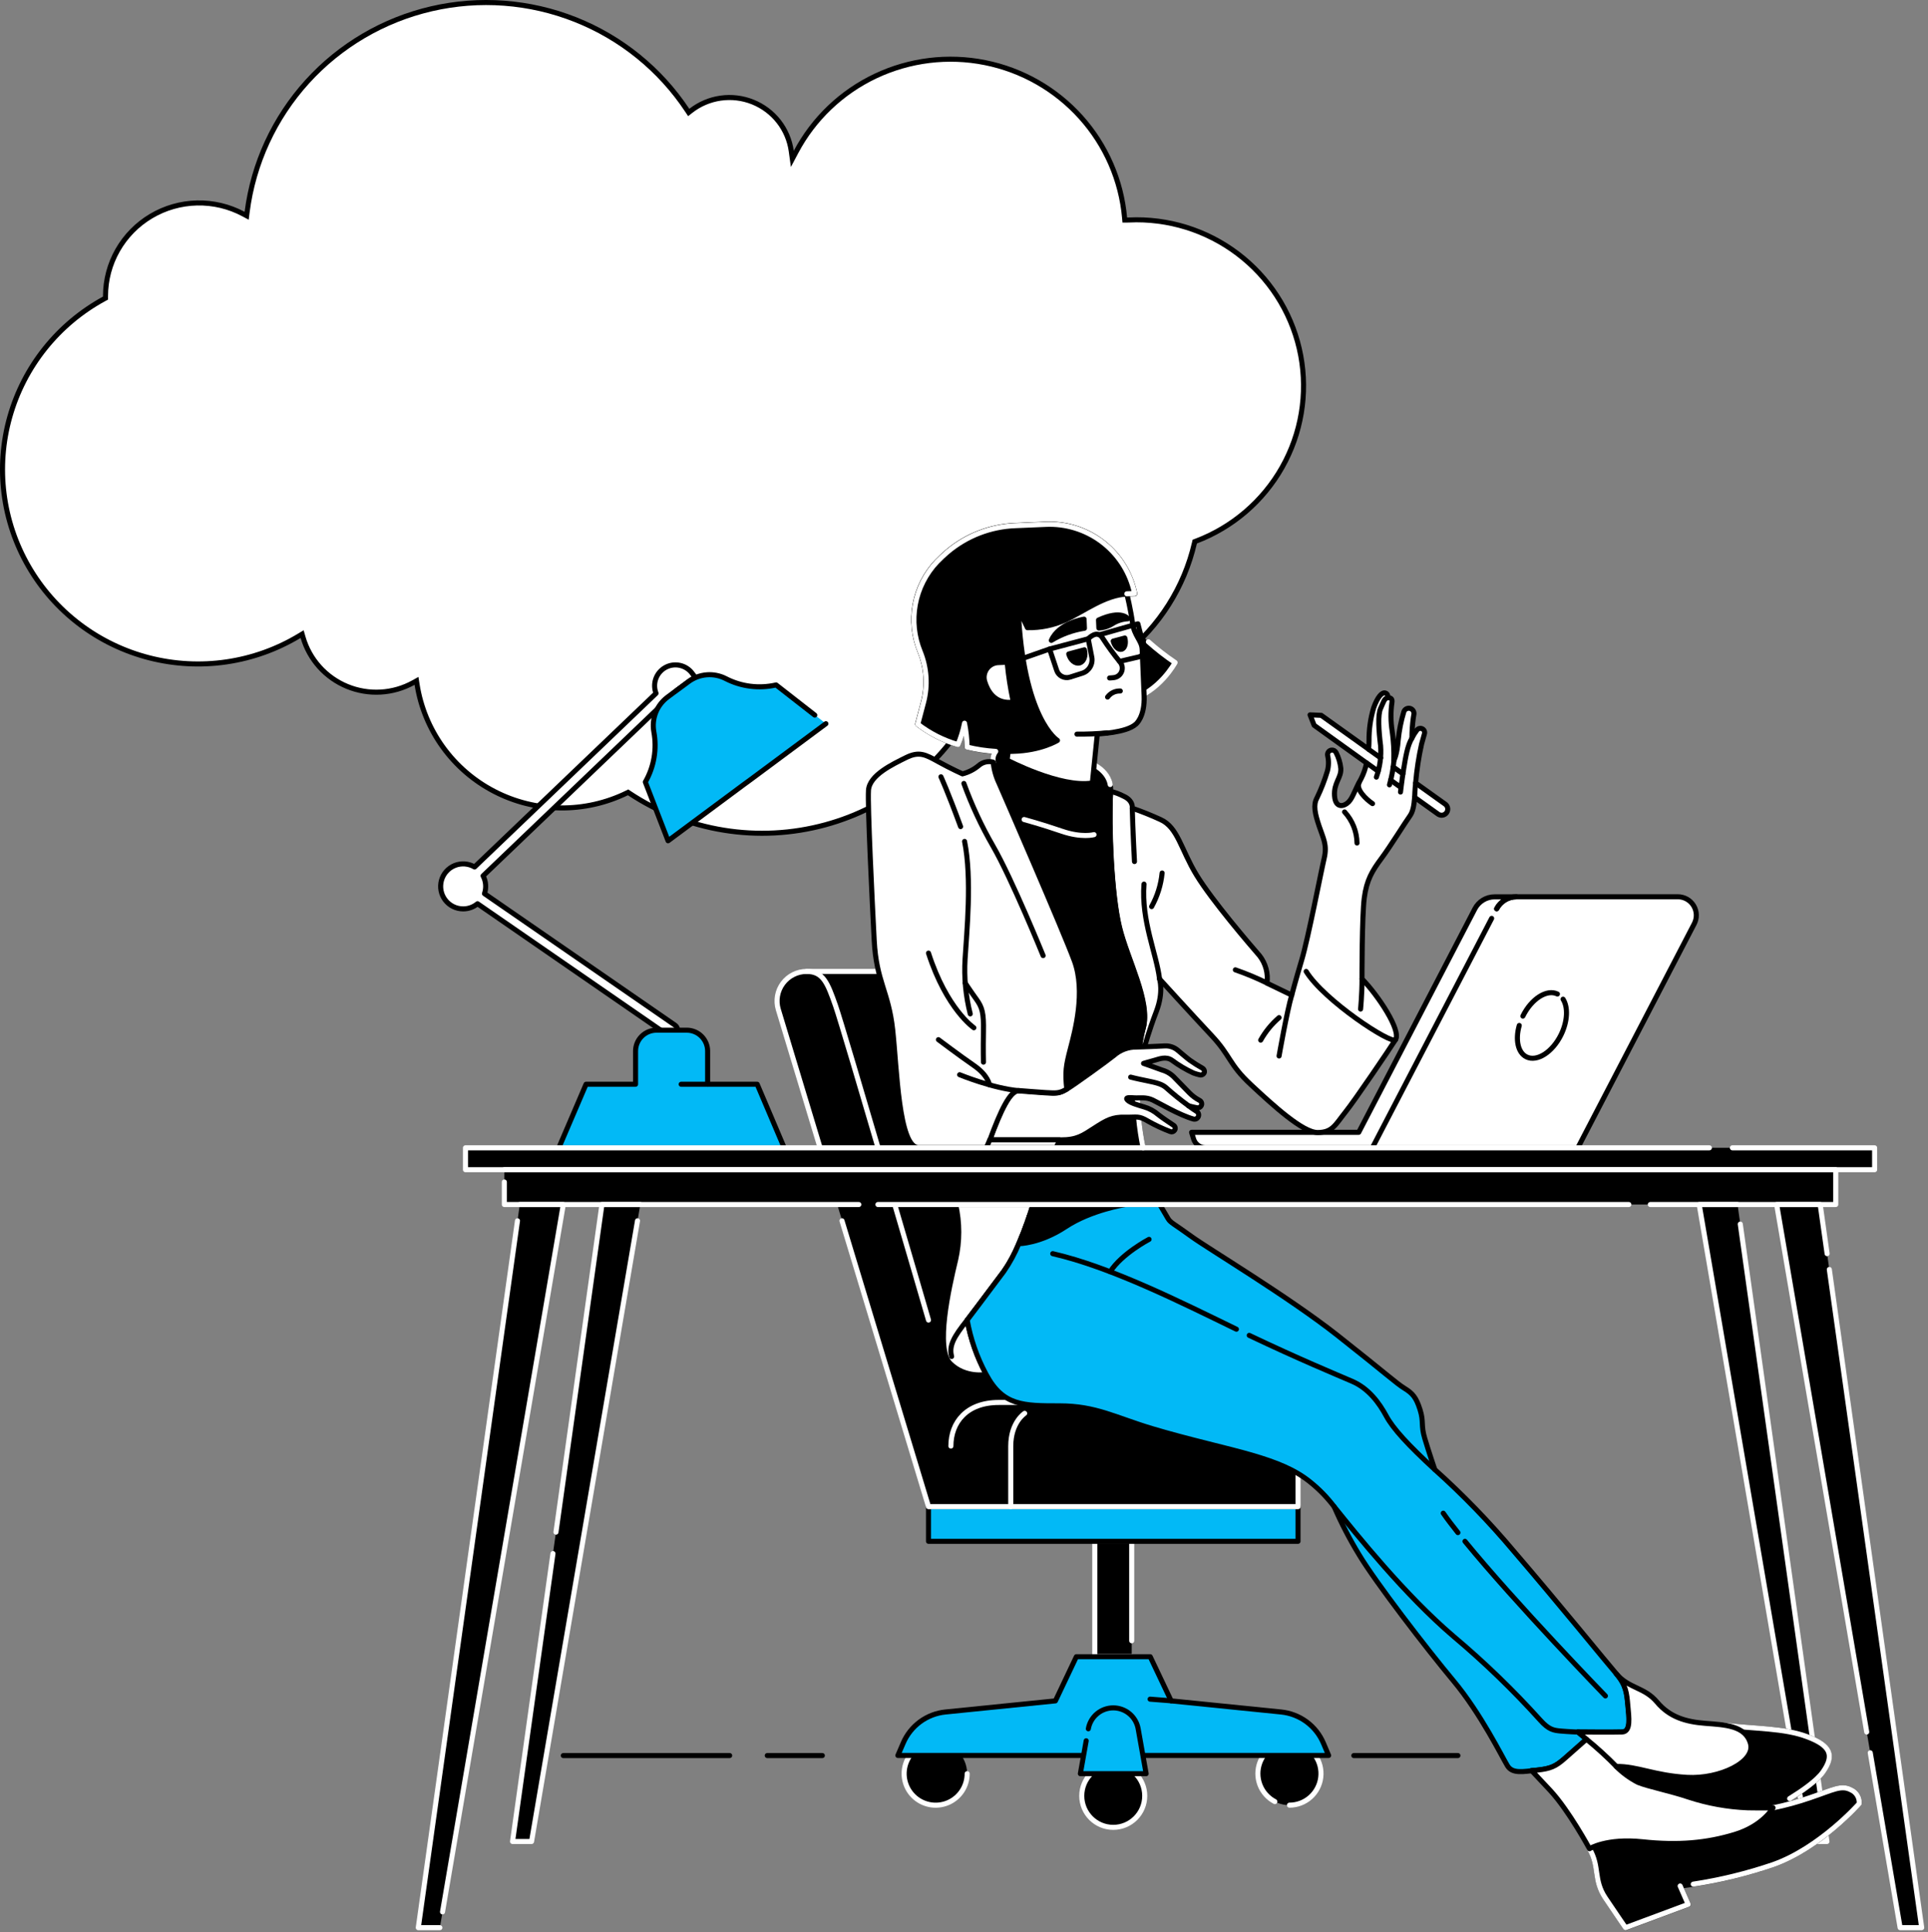 <svg width="496" height="497" viewBox="0 0 496 497" fill="none" xmlns="http://www.w3.org/2000/svg">
<rect x="0" y="0" width="496" height="497" fill="#808080" stroke="none"/>
<path d="M27.144 76.298V76.684L26.805 76.869C20.929 80.067 15.754 84.401 11.584 89.615C7.415 94.83 4.334 100.821 2.523 107.236C0.713 113.651 0.208 120.361 1.038 126.973C1.869 133.584 4.019 139.965 7.362 145.739C10.704 151.513 15.173 156.565 20.505 160.597C25.837 164.63 31.924 167.563 38.411 169.223C44.898 170.883 51.653 171.237 58.279 170.265C64.905 169.292 71.269 167.013 76.997 163.56L77.723 163.122L77.957 163.936C78.772 166.759 80.216 169.362 82.182 171.552C84.149 173.742 86.587 175.462 89.315 176.584C92.044 177.706 94.992 178.201 97.939 178.031C100.887 177.861 103.758 177.032 106.338 175.604L107.15 175.154L107.294 176.072C108.209 181.888 110.485 187.41 113.939 192.191C117.393 196.972 121.928 200.879 127.178 203.596C132.429 206.313 138.248 207.764 144.166 207.833C150.084 207.901 155.935 206.584 161.248 203.989L161.583 203.825L161.893 204.032C169.214 208.901 177.501 212.15 186.194 213.556C194.886 214.963 203.781 214.496 212.276 212.186C220.771 209.876 228.668 205.777 235.433 200.167C242.197 194.558 247.672 187.568 251.486 179.671L251.682 179.265L252.131 179.306C253.733 179.454 255.333 179.536 256.982 179.536C268.665 179.537 280.003 175.593 289.141 168.35C298.279 161.108 304.676 150.995 307.288 139.666L307.366 139.328L307.691 139.205C317.082 135.645 324.921 128.922 329.844 120.206C334.766 111.49 336.461 101.332 334.634 91.501C332.806 81.671 327.572 72.788 319.842 66.4C312.111 60.012 302.373 56.523 292.323 56.541H292.322C291.941 56.541 291.56 56.557 291.164 56.574L291.155 56.574C290.767 56.59 290.364 56.607 289.959 56.607H289.364L289.311 56.015C288.458 46.398 284.501 37.314 278.029 30.121C271.557 22.927 262.919 18.01 253.405 16.106C243.892 14.201 234.014 15.412 225.249 19.556C216.485 23.7 209.304 30.555 204.78 39.095L203.837 40.875L203.561 38.88C203.177 36.094 202.061 33.459 200.324 31.241C198.588 29.022 196.293 27.299 193.672 26.245C191.051 25.191 188.197 24.845 185.398 25.241C182.599 25.637 179.955 26.762 177.733 28.501L177.18 28.934L176.791 28.348C169.817 17.836 159.775 9.7 148.015 5.035C136.255 0.37 123.34 -0.6 111.009 2.256C98.678 5.112 87.523 11.657 79.042 21.009C70.562 30.361 65.163 42.073 63.573 54.569L63.454 55.505L62.621 55.06C58.954 53.098 54.837 52.116 50.674 52.21C46.511 52.304 42.444 53.471 38.87 55.596C35.295 57.721 32.336 60.732 30.281 64.334C28.226 67.936 27.145 72.007 27.144 76.148V76.298Z" fill="white" stroke="black" stroke-width="1.3"/>
<path d="M353.066 295.266H405.916L435.836 237.686C436.224 236.959 436.416 236.144 436.395 235.32C436.373 234.497 436.138 233.693 435.713 232.988C435.288 232.283 434.687 231.7 433.969 231.296C433.251 230.892 432.44 230.682 431.616 230.686H390.076C389.031 230.686 388.005 230.974 387.111 231.517C386.217 232.06 385.489 232.838 385.006 233.766" fill="white"/>
<path d="M383.747 236.245L353.067 295.245H310.067C309.392 295.238 308.738 295.016 308.198 294.611C307.659 294.207 307.262 293.64 307.067 292.995L306.547 291.285H349.547L379.427 233.785C379.909 232.857 380.637 232.079 381.531 231.536C382.425 230.993 383.451 230.706 384.497 230.705H390.137C389.091 230.706 388.065 230.993 387.171 231.536C386.277 232.079 385.549 232.857 385.067 233.785" fill="white"/>
<path d="M353.066 295.266H405.916L435.836 237.686C436.224 236.959 436.416 236.144 436.395 235.32C436.373 234.497 436.138 233.693 435.713 232.988C435.288 232.283 434.687 231.7 433.969 231.296C433.251 230.892 432.44 230.682 431.616 230.686H390.076C389.031 230.686 388.005 230.974 387.111 231.517C386.217 232.06 385.489 232.838 385.006 233.766" stroke="black" stroke-width="1.3" stroke-linecap="round" stroke-linejoin="round"/>
<path d="M383.747 236.245L353.067 295.245H310.067C309.392 295.238 308.738 295.016 308.198 294.611C307.659 294.207 307.262 293.64 307.067 292.995L306.547 291.285H349.547L379.427 233.785C379.909 232.857 380.637 232.079 381.531 231.536C382.425 230.993 383.451 230.706 384.497 230.705H390.137C389.091 230.706 388.065 230.993 387.171 231.536C386.277 232.079 385.549 232.857 385.067 233.785" stroke="black" stroke-width="1.3" stroke-linecap="round" stroke-linejoin="round"/>
<path d="M402.117 257.035C403.427 259.095 403.297 262.725 401.587 266.205C399.387 270.675 395.407 273.205 392.707 271.885C390.477 270.785 389.807 267.435 390.847 263.795" stroke="black" stroke-width="1.3" stroke-linecap="round" stroke-linejoin="round"/>
<path d="M391.776 261.385C393.976 256.915 397.956 254.385 400.666 255.705" stroke="black" stroke-width="1.3" stroke-linecap="round" stroke-linejoin="round"/>
<path d="M286.396 470.075C281.923 470.075 278.296 466.449 278.296 461.975C278.296 457.501 281.923 453.875 286.396 453.875C290.87 453.875 294.496 457.501 294.496 461.975C294.496 466.449 290.87 470.075 286.396 470.075Z" fill="black"/>
<path d="M286.396 470.075C281.923 470.075 278.296 466.449 278.296 461.975C278.296 457.501 281.923 453.875 286.396 453.875C290.87 453.875 294.496 457.501 294.496 461.975C294.496 466.449 290.87 470.075 286.396 470.075Z" stroke="white" stroke-width="1.3" stroke-linecap="round" stroke-linejoin="round"/>
<path d="M331.726 464.366C327.253 464.366 323.626 460.74 323.626 456.266C323.626 451.793 327.253 448.166 331.726 448.166C336.2 448.166 339.826 451.793 339.826 456.266C339.826 460.74 336.2 464.366 331.726 464.366Z" fill="black"/>
<path d="M327.968 463.445C326.208 462.527 324.845 460.997 324.136 459.143C323.428 457.289 323.423 455.24 324.123 453.382C324.823 451.525 326.179 449.988 327.934 449.062C329.69 448.137 331.724 447.886 333.652 448.358C335.58 448.829 337.268 449.991 338.398 451.623C339.528 453.254 340.021 455.244 339.784 457.214C339.547 459.185 338.596 461 337.112 462.318C335.628 463.635 333.712 464.364 331.728 464.365" stroke="white" stroke-width="1.3" stroke-linecap="round" stroke-linejoin="round"/>
<path d="M240.707 464.366C236.233 464.366 232.607 460.74 232.607 456.266C232.607 451.793 236.233 448.166 240.707 448.166C245.18 448.166 248.807 451.793 248.807 456.266C248.807 460.74 245.18 464.366 240.707 464.366Z" fill="black"/>
<path d="M248.816 456.264C248.816 457.868 248.341 459.436 247.45 460.77C246.559 462.104 245.292 463.143 243.81 463.757C242.328 464.371 240.697 464.531 239.124 464.218C237.551 463.906 236.106 463.133 234.972 461.999C233.838 460.865 233.065 459.42 232.752 457.846C232.439 456.273 232.6 454.643 233.214 453.161C233.828 451.679 234.867 450.412 236.201 449.521C237.534 448.63 239.102 448.154 240.706 448.154" stroke="white" stroke-width="1.3" stroke-linecap="round" stroke-linejoin="round"/>
<path d="M281.646 396.365H291.146V426.155H281.646V396.365Z" fill="black"/>
<path d="M291.146 422.075V396.365H281.646V426.155H291.146" stroke="white" stroke-width="1.3" stroke-linecap="round" stroke-linejoin="round"/>
<path d="M238.868 387.555H333.928V396.495H238.868V387.555Z" fill="#02B9F6"/>
<path d="M238.868 387.555H333.928V396.495H238.868V387.555Z" stroke="black" stroke-width="1.3" stroke-linecap="round" stroke-linejoin="round"/>
<path d="M274.438 249.895H207.508C206.322 249.894 205.153 250.171 204.094 250.703C203.034 251.236 202.114 252.008 201.407 252.959C200.699 253.911 200.224 255.014 200.02 256.182C199.815 257.35 199.886 258.549 200.228 259.685L238.868 387.575H333.928V371.025C333.928 368.306 332.848 365.699 330.926 363.777C329.003 361.854 326.396 360.775 323.678 360.775H298.968L286.908 260.955C286.539 257.906 285.067 255.098 282.77 253.06C280.472 251.023 277.508 249.897 274.438 249.895Z" fill="black"/>
<path d="M216.608 314.035L238.868 387.575H333.928V371.025C333.928 368.306 332.848 365.699 330.926 363.777C329.003 361.854 326.396 360.775 323.678 360.775H298.968L286.908 260.955C286.539 257.906 285.067 255.098 282.77 253.06C280.472 251.023 277.508 249.897 274.438 249.895H207.508C206.322 249.894 205.153 250.171 204.094 250.703C203.034 251.236 202.114 252.008 201.407 252.959C200.699 253.911 200.224 255.014 200.02 256.182C199.815 257.35 199.886 258.549 200.228 259.685L215.278 309.475" stroke="white" stroke-width="1.3" stroke-linecap="round" stroke-linejoin="round"/>
<path d="M298.967 360.775H256.917C248.687 360.775 244.627 365.865 244.627 371.995" stroke="white" stroke-width="1.3" stroke-linecap="round" stroke-linejoin="round"/>
<path d="M263.607 363.574C263.607 363.574 260.027 365.874 260.027 372.004V387.574" stroke="white" stroke-width="1.3" stroke-linecap="round" stroke-linejoin="round"/>
<path d="M238.867 339.575C238.867 339.575 217.037 264.635 214.957 258.725C212.877 252.815 211.767 249.895 207.507 249.895" stroke="white" stroke-width="1.3" stroke-linecap="round" stroke-linejoin="round"/>
<path d="M232.357 448.396C233.288 446.211 234.789 444.315 236.703 442.908C238.617 441.501 240.873 440.633 243.237 440.396L271.517 437.536L276.907 426.176H295.907L301.297 437.536L329.577 440.396C331.94 440.633 334.197 441.501 336.11 442.908C338.024 444.315 339.525 446.211 340.457 448.396L341.807 451.576H230.987L232.357 448.396Z" fill="#02B9F6"/>
<path d="M232.357 448.396C233.288 446.211 234.789 444.315 236.703 442.908C238.617 441.501 240.873 440.633 243.237 440.396L271.517 437.536L276.907 426.176H295.907L301.297 437.536L329.577 440.396C331.94 440.633 334.197 441.501 336.11 442.908C338.024 444.315 339.525 446.211 340.457 448.396L341.807 451.576H230.987L232.357 448.396Z" stroke="black" stroke-width="1.3" stroke-linecap="round" stroke-linejoin="round"/>
<path d="M301.277 437.516L295.877 437.096" stroke="black" stroke-width="1.3" stroke-linecap="round" stroke-linejoin="round"/>
<path d="M286.397 439.336C287.928 439.336 289.409 439.876 290.581 440.859C291.754 441.843 292.542 443.209 292.807 444.716L294.857 456.266H277.937L279.987 444.716C280.253 443.209 281.041 441.843 282.213 440.859C283.386 439.876 284.867 439.336 286.397 439.336Z" fill="#02B9F6"/>
<path d="M279.987 444.716C280.253 443.209 281.041 441.843 282.213 440.859C283.386 439.876 284.867 439.336 286.397 439.336V439.336C287.928 439.336 289.409 439.876 290.581 440.859C291.754 441.843 292.542 443.209 292.807 444.716L294.857 456.266H277.937L279.437 447.796" stroke="black" stroke-width="1.3" stroke-linecap="round" stroke-linejoin="round"/>
<path d="M178.056 173.185C177.279 172.148 176.151 171.427 174.883 171.157C173.614 170.887 172.291 171.085 171.158 171.717C170.025 172.348 169.159 173.368 168.721 174.589C168.283 175.81 168.303 177.148 168.776 178.355L122.086 223.025C121.319 222.574 120.458 222.305 119.57 222.241C118.681 222.176 117.79 222.317 116.966 222.653C116.141 222.989 115.405 223.51 114.815 224.177C114.224 224.844 113.796 225.638 113.562 226.497C113.329 227.356 113.297 228.258 113.468 229.131C113.64 230.005 114.011 230.828 114.552 231.535C115.093 232.242 115.79 232.814 116.589 233.208C117.387 233.602 118.266 233.806 119.156 233.805C120.504 233.808 121.81 233.338 122.846 232.475L171.846 266.305C172.107 266.489 172.418 266.586 172.736 266.585C173.073 266.586 173.402 266.479 173.673 266.279C173.945 266.08 174.146 265.798 174.246 265.477C174.347 265.155 174.342 264.81 174.232 264.491C174.122 264.172 173.914 263.897 173.636 263.705L124.636 229.885C124.891 229.138 124.99 228.346 124.928 227.558C124.866 226.771 124.644 226.004 124.276 225.305L174.216 177.515L175.436 176.605L177.176 175.315C177.71 174.913 178.291 174.578 178.906 174.315L178.056 173.185Z" fill="white"/>
<path d="M178.056 173.185C177.279 172.148 176.151 171.427 174.883 171.157C173.614 170.887 172.291 171.085 171.158 171.717C170.025 172.348 169.159 173.368 168.721 174.589C168.283 175.81 168.303 177.148 168.776 178.355L122.086 223.025C121.319 222.574 120.458 222.305 119.57 222.241C118.681 222.176 117.79 222.317 116.966 222.653C116.141 222.989 115.405 223.51 114.815 224.177C114.224 224.844 113.796 225.638 113.562 226.497C113.329 227.356 113.297 228.258 113.468 229.131C113.64 230.005 114.011 230.828 114.552 231.535C115.093 232.242 115.79 232.814 116.589 233.208C117.387 233.602 118.266 233.806 119.156 233.805C120.504 233.808 121.81 233.338 122.846 232.475L171.846 266.305C172.107 266.489 172.418 266.586 172.736 266.585C173.073 266.586 173.402 266.479 173.673 266.279C173.945 266.08 174.146 265.798 174.246 265.477C174.347 265.155 174.342 264.81 174.232 264.491C174.122 264.172 173.914 263.897 173.636 263.705L124.636 229.885C124.891 229.138 124.99 228.346 124.928 227.558C124.866 226.771 124.644 226.004 124.276 225.305L174.216 177.515L175.436 176.605L177.176 175.315C177.71 174.913 178.291 174.578 178.906 174.315L178.056 173.185Z" stroke="black" stroke-width="1.3" stroke-linecap="round" stroke-linejoin="round"/>
<path d="M194.796 278.916H182.046V270.386C182.046 268.959 181.479 267.591 180.47 266.582C179.461 265.573 178.093 265.006 176.666 265.006H168.886C167.459 265.006 166.091 265.573 165.082 266.582C164.073 267.591 163.506 268.959 163.506 270.386V278.916H150.766L143.766 295.266H201.746L194.796 278.916Z" fill="#02B9F6"/>
<path d="M194.796 278.916H182.046V270.386C182.046 268.959 181.479 267.591 180.47 266.582C179.461 265.573 178.093 265.006 176.666 265.006H168.886C167.459 265.006 166.091 265.573 165.082 266.582C164.073 267.591 163.506 268.959 163.506 270.386V278.916H150.766L143.766 295.266H201.746L194.796 278.916Z" stroke="black" stroke-width="1.3" stroke-linecap="round" stroke-linejoin="round"/>
<path d="M182.047 278.916H175.237" stroke="black" stroke-width="1.3" stroke-linecap="round" stroke-linejoin="round"/>
<path d="M199.686 176.196C195.294 177.205 190.687 176.62 186.686 174.546C185.187 173.785 183.507 173.454 181.832 173.59C180.157 173.726 178.553 174.323 177.196 175.316L175.456 176.606L173.456 178.066L171.716 179.366C170.375 180.377 169.339 181.74 168.725 183.304C168.111 184.868 167.942 186.571 168.236 188.226C169.066 192.662 168.29 197.249 166.046 201.166L171.896 216.286L191.196 201.956L193.196 200.496L212.496 186.166L199.686 176.196Z" fill="#02B9F6"/>
<path d="M209.607 183.956L199.657 176.196C195.265 177.205 190.657 176.62 186.657 174.546C185.158 173.785 183.478 173.454 181.803 173.59C180.128 173.726 178.523 174.323 177.167 175.316L175.427 176.606L173.427 178.066L171.687 179.366C170.345 180.377 169.31 181.74 168.696 183.304C168.082 184.868 167.912 186.571 168.207 188.226C169.037 192.662 168.261 197.249 166.017 201.166L171.867 216.286L191.167 201.956L193.167 200.496L212.467 186.166" stroke="black" stroke-width="1.3" stroke-linecap="round" stroke-linejoin="round"/>
<path d="M154.857 309.855L131.857 473.715H136.747L164.727 309.855H154.857Z" fill="black"/>
<path d="M447.006 309.855L469.996 473.715H465.116L437.136 309.855H447.006Z" fill="black"/>
<path d="M119.738 295.266H482.268V300.896H119.738V295.266Z" fill="black"/>
<path d="M129.738 300.895H472.268V309.845H129.738V300.895Z" fill="black"/>
<path d="M468.267 309.855L494.377 495.875H488.827L457.067 309.855H468.267Z" fill="black"/>
<path d="M133.716 309.855L107.606 495.875H113.156L144.916 309.855H133.716Z" fill="black"/>
<path d="M142.258 399.645L131.858 473.715H136.748L164.008 314.035" stroke="white" stroke-width="1.3" stroke-linecap="round" stroke-linejoin="round"/>
<path d="M164.727 309.855H154.857L143.027 394.135" stroke="white" stroke-width="1.3" stroke-linecap="round" stroke-linejoin="round"/>
<path d="M447.706 314.885L469.996 473.715H465.116L437.136 309.855H447.006" stroke="white" stroke-width="1.3" stroke-linecap="round" stroke-linejoin="round"/>
<path d="M449.607 465.045C444.469 464.836 439.384 463.918 434.497 462.315C429.787 460.715 424.007 459.575 421.427 458.515C419.35 457.444 417.451 456.057 415.797 454.405C421.297 454.325 425.607 456.745 434.037 457.215C442.467 457.685 451.607 453.215 450.357 448.545C449.517 445.375 446.767 444.275 443.537 443.775C451.687 444.775 458.887 444.495 464.937 446.775C470.987 449.055 471.937 451.545 468.997 455.775C466.057 460.005 456.147 465.075 456.147 465.075C456.147 465.075 453.887 465.125 449.607 465.045Z" stroke="black" stroke-width="1.3" stroke-linecap="round" stroke-linejoin="round"/>
<path d="M422.607 473.784C431.877 474.784 439.167 474.084 446.387 471.884C453.607 469.684 456.187 465.044 456.187 465.044C459.414 464.385 462.594 463.513 465.707 462.434C471.647 460.434 473.707 459.094 476.217 460.434C476.895 460.729 477.463 461.229 477.842 461.864C478.221 462.499 478.39 463.237 478.327 463.974C478.327 463.974 468.247 475.394 456.187 479.654C448.423 482.321 440.403 484.174 432.257 485.184L434.327 489.914L418.197 495.914C418.197 495.914 416.197 493.034 413.027 488.304C409.857 483.574 411.647 480.304 408.937 475.644C408.917 475.574 413.317 472.794 422.607 473.784Z" stroke="black" stroke-width="1.3" stroke-linecap="round" stroke-linejoin="round"/>
<path d="M449.607 465.045C444.469 464.836 439.384 463.918 434.497 462.315C429.787 460.715 424.007 459.575 421.427 458.515C419.35 457.444 417.451 456.057 415.797 454.405C421.297 454.325 425.607 456.745 434.037 457.215C442.467 457.685 451.607 453.215 450.357 448.545C449.517 445.375 446.767 444.275 443.537 443.775C451.687 444.775 458.887 444.495 464.937 446.775C470.987 449.055 471.937 451.545 468.997 455.775C466.057 460.005 456.147 465.075 456.147 465.075C456.147 465.075 453.887 465.125 449.607 465.045Z" fill="black"/>
<path d="M422.607 473.784C431.877 474.784 439.167 474.084 446.387 471.884C453.607 469.684 456.187 465.044 456.187 465.044C459.414 464.385 462.594 463.513 465.707 462.434C471.647 460.434 473.707 459.094 476.217 460.434C476.895 460.729 477.463 461.229 477.842 461.864C478.221 462.499 478.39 463.237 478.327 463.974C478.327 463.974 468.247 475.394 456.187 479.654C448.423 482.321 440.403 484.174 432.257 485.184L434.327 489.914L418.197 495.914C418.197 495.914 416.197 493.034 413.027 488.304C409.857 483.574 411.647 480.304 408.937 475.644C408.917 475.574 413.317 472.794 422.607 473.784Z" fill="black"/>
<path d="M443.557 443.775C451.707 444.775 458.907 444.495 464.957 446.775C471.007 449.055 471.957 451.545 469.017 455.775C467.367 458.135 463.477 460.775 460.407 462.675" stroke="white" stroke-width="1.3" stroke-linecap="round" stroke-linejoin="round"/>
<path d="M432.237 485.155L434.307 489.885L418.177 495.885C418.177 495.885 416.177 493.005 413.007 488.275C409.837 483.545 411.627 480.275 408.917 475.615" stroke="white" stroke-width="1.3" stroke-linecap="round" stroke-linejoin="round"/>
<path d="M456.167 465.044C459.395 464.385 462.575 463.513 465.687 462.434C471.627 460.434 473.687 459.094 476.197 460.434C476.875 460.729 477.444 461.229 477.823 461.864C478.201 462.499 478.371 463.237 478.307 463.974C478.307 463.974 468.227 475.394 456.167 479.654C449.477 481.939 442.597 483.623 435.607 484.684" stroke="white" stroke-width="1.3" stroke-linecap="round" stroke-linejoin="round"/>
<path d="M285.727 203.575C286.874 203.842 287.982 204.251 289.027 204.795C291.657 205.965 291.287 207.905 291.287 207.905C293.757 208.756 296.184 209.731 298.557 210.825C303.027 212.825 303.807 218.525 307.837 225.125C311.867 231.725 321.477 242.905 324.047 245.865C324.816 246.855 325.38 247.989 325.706 249.199C326.032 250.41 326.114 251.673 325.947 252.915L332.317 255.985C332.317 255.985 333.217 252.515 334.887 246.925C336.557 241.335 339.827 224.335 340.657 220.815C341.487 217.295 340.417 215.685 339.347 212.465C338.277 209.245 337.797 207.095 338.807 205.245C339.883 203.013 340.782 200.699 341.497 198.325C341.837 197.016 341.854 195.643 341.547 194.325C341.517 194.169 341.519 194.008 341.554 193.853C341.589 193.698 341.655 193.551 341.749 193.423C341.843 193.294 341.962 193.187 342.099 193.106C342.236 193.026 342.389 192.974 342.547 192.955C342.783 192.926 343.022 192.971 343.232 193.084C343.441 193.197 343.611 193.372 343.717 193.585C344.37 194.848 344.784 196.221 344.937 197.635C345.117 200.085 343.087 201.335 343.327 204.735C343.567 208.135 345.887 207.415 346.967 206.285C348.047 205.155 348.457 203.365 350.127 200.385C350.796 199.089 351.281 197.706 351.567 196.275L338.077 186.575L337.027 183.895L339.907 184.015L352.097 192.735C352.167 191.885 352.197 191.125 352.197 190.545C352.167 187.692 352.565 184.851 353.377 182.115C354.377 179.275 355.547 178.025 356.377 178.265C357.207 178.505 357.027 179.465 357.027 179.465C357.937 179.465 358.227 179.895 358.087 180.745C357.741 183.185 357.764 185.663 358.157 188.095C358.51 190.599 358.651 193.128 358.577 195.655C358.577 195.655 359.427 194.235 359.707 190.355C359.95 187.901 360.432 185.476 361.147 183.115C361.251 182.796 361.471 182.527 361.763 182.362C362.056 182.197 362.4 182.148 362.727 182.225C363.054 182.302 363.341 182.498 363.529 182.776C363.718 183.054 363.796 183.393 363.747 183.725L363.597 184.625C363.357 186.358 363.237 188.106 363.237 189.855C363.607 189.131 364.042 188.441 364.537 187.795C364.7 187.582 364.935 187.436 365.199 187.385C365.462 187.333 365.735 187.379 365.967 187.515C366.175 187.637 366.337 187.826 366.426 188.051C366.515 188.275 366.526 188.524 366.457 188.755C366.297 189.335 366.037 190.215 365.717 191.415C364.985 194.711 364.474 198.052 364.187 201.415L371.877 206.915C372.185 207.171 372.385 207.533 372.436 207.931C372.487 208.328 372.386 208.729 372.152 209.055C371.919 209.38 371.57 209.604 371.177 209.682C370.785 209.76 370.377 209.686 370.037 209.475L363.927 205.105C363.757 207.305 363.507 208.815 362.627 210.015C361.507 211.545 357.727 217.675 355.367 220.845C353.007 224.015 351.587 226.365 350.977 230.955C350.367 235.545 350.387 251.815 350.387 251.815C354.537 256.045 360.517 265.075 359.017 267.445C357.517 269.815 348.677 282.885 346.117 286.085C343.557 289.285 342.807 291.335 338.977 291.335C335.147 291.335 327.557 284.385 321.807 279.025C316.057 273.665 316.687 271.695 311.677 266.355C306.667 261.015 298.297 251.815 298.297 251.815C298.297 251.815 299.427 255.125 297.487 260.185C295.547 265.245 294.487 269.185 294.487 269.185H294.417H293.177C293.387 267.59 293.701 266.01 294.117 264.455C296.027 257.565 290.037 246.855 287.997 238.455C285.957 230.055 285.227 212.805 285.727 203.575Z" fill="white"/>
<path d="M293.148 269.254H292.508C290.334 269.211 288.223 269.99 286.598 271.434C284.808 272.884 276.288 279.034 274.398 280.154C273.928 275.664 274.158 274.154 275.338 269.724C276.518 265.294 279.338 255.114 276.338 247.134C273.338 239.154 258.508 204.934 257.028 201.574C256.507 200.398 256.095 199.176 255.798 197.924L255.498 196.094C255.308 194.504 255.498 190.764 262.718 192.204C269.938 193.644 286.238 194.294 285.718 203.574C285.198 212.854 285.918 230.134 287.958 238.574C289.998 247.014 295.958 257.694 294.078 264.574C293.662 266.112 293.351 267.675 293.148 269.254Z" fill="black"/>
<path d="M293.148 269.254H292.508C290.334 269.211 288.223 269.99 286.598 271.434C284.808 272.884 276.288 279.034 274.398 280.154C273.928 275.664 274.158 274.154 275.338 269.724C276.518 265.294 279.338 255.114 276.338 247.134C273.338 239.154 258.508 204.934 257.028 201.574C256.507 200.398 256.095 199.176 255.798 197.924L255.498 196.094C255.308 194.504 255.498 190.764 262.718 192.204C269.938 193.644 286.238 194.294 285.718 203.574C285.198 212.854 285.918 230.134 287.958 238.574C289.998 247.014 295.958 257.694 294.078 264.574C293.662 266.112 293.351 267.675 293.148 269.254V269.254Z" stroke="black" stroke-width="1.3" stroke-linecap="round" stroke-linejoin="round"/>
<path d="M291.826 282.385C292.056 282.385 292.306 282.385 292.566 282.385C292.566 282.985 292.616 283.585 292.656 284.195C291.709 283.955 290.819 283.53 290.036 282.945C289.306 282.245 290.606 282.295 291.826 282.385Z" fill="black"/>
<path d="M291.826 282.385C292.056 282.385 292.306 282.385 292.566 282.385C292.566 282.985 292.616 283.585 292.656 284.195C291.709 283.955 290.819 283.53 290.036 282.945C289.306 282.245 290.606 282.295 291.826 282.385Z" stroke="black" stroke-width="1.3" stroke-linecap="round" stroke-linejoin="round"/>
<path d="M292.607 282.404C292.607 283.004 292.657 283.604 292.697 284.214" stroke="white" stroke-width="1.3" stroke-linecap="round" stroke-linejoin="round"/>
<path d="M272.928 293.224C277.098 293.224 278.548 292.134 281.628 290.144C284.708 288.154 286.228 287.304 289.438 287.384C291.198 287.384 292.068 287.284 292.908 287.384C293.148 290.028 293.542 292.656 294.088 295.254H271.698C272.05 294.608 272.36 293.94 272.628 293.254L272.928 293.224Z" fill="black"/>
<path d="M272.928 293.224C277.098 293.224 278.548 292.134 281.628 290.144C284.708 288.154 286.228 287.304 289.438 287.384C291.198 287.384 292.068 287.284 292.908 287.384C293.148 290.028 293.542 292.656 294.088 295.254H271.698C272.05 294.608 272.36 293.94 272.628 293.254L272.928 293.224Z" stroke="black" stroke-width="1.3" stroke-linecap="round" stroke-linejoin="round"/>
<path d="M292.908 287.395C293.148 290.039 293.542 292.666 294.088 295.265" stroke="white" stroke-width="1.3" stroke-linecap="round" stroke-linejoin="round"/>
<path d="M285.607 201.815C285.607 201.815 285.367 198.815 281.437 196.705" stroke="white" stroke-width="1.3" stroke-linecap="round" stroke-linejoin="round"/>
<path d="M291.367 160.324C293.897 164.914 302.307 170.434 302.307 170.434C302.307 170.434 298.307 177.954 290.627 180.094L291.367 160.324Z" fill="black"/>
<path d="M295.437 165.094C297.601 167.03 299.896 168.815 302.307 170.434C302.307 170.434 298.307 177.954 290.627 180.094L291.367 160.324" stroke="white" stroke-width="1.3" stroke-linecap="round" stroke-linejoin="round"/>
<path d="M291.367 160.324C290.937 157.074 289.897 152.754 289.897 152.754L291.897 152.674C291.897 152.674 291.836 152.294 291.666 151.674C290.399 146.7 287.456 142.314 283.331 139.257C279.207 136.201 274.155 134.66 269.027 134.894L261.207 135.224C254.839 135.461 248.731 137.812 243.846 141.904C242.866 142.733 241.928 143.611 241.036 144.534C238.162 147.577 236.229 151.387 235.472 155.503C234.714 159.62 235.164 163.868 236.767 167.734C238.427 171.843 238.718 176.377 237.596 180.664L236.107 186.304C239.198 188.684 242.709 190.461 246.457 191.544C247.204 189.774 247.767 187.931 248.137 186.044C248.536 188.068 248.757 190.122 248.797 192.184C252.238 193.117 255.806 193.492 259.367 193.294L259.096 195.534C259.096 195.534 273.247 202.774 281.017 201.414L282.297 188.794C282.297 188.794 289.706 187.914 292.196 186.304C292.196 186.304 294.577 184.484 294.337 178.944L293.827 166.944C293.697 164.744 291.787 163.574 291.367 160.324Z" fill="white"/>
<path d="M291.367 160.324C290.937 157.074 289.897 152.754 289.897 152.754L291.897 152.674C291.897 152.674 291.836 152.294 291.666 151.674C290.399 146.7 287.456 142.314 283.331 139.257C279.207 136.201 274.155 134.66 269.027 134.894L261.207 135.224C254.839 135.461 248.731 137.812 243.846 141.904C242.866 142.733 241.928 143.611 241.036 144.534C238.162 147.577 236.229 151.387 235.472 155.503C234.714 159.62 235.164 163.868 236.767 167.734V167.734C238.427 171.843 238.718 176.377 237.596 180.664L236.107 186.304C239.198 188.684 242.709 190.461 246.457 191.544C247.204 189.774 247.767 187.931 248.137 186.044C248.536 188.068 248.757 190.122 248.797 192.184C252.238 193.117 255.806 193.492 259.367 193.294L259.096 195.534C259.096 195.534 272.857 202.774 281.017 201.414L282.297 188.794C282.297 188.794 289.686 188.564 292.196 186.304C292.196 186.304 294.577 184.484 294.337 178.944L293.827 166.944C293.697 164.744 291.787 163.574 291.367 160.324Z" stroke="black" stroke-width="1.3" stroke-linecap="round" stroke-linejoin="round"/>
<path d="M268.988 134.846L261.168 135.176C254.8 135.413 248.692 137.763 243.808 141.856C242.827 142.684 241.889 143.562 240.998 144.486C238.123 147.528 236.191 151.338 235.433 155.454C234.675 159.571 235.125 163.819 236.728 167.686C238.388 171.794 238.679 176.329 237.558 180.616L236.068 186.256C239.159 188.635 242.67 190.412 246.418 191.496C247.165 189.725 247.728 187.882 248.098 185.996C248.497 188.019 248.718 190.074 248.758 192.136C252.633 193.081 256.624 193.465 260.608 193.276C267.828 193.106 272.048 190.466 272.048 190.466C272.048 190.466 263.158 185.006 261.938 156.466L264.318 161.466C267.689 161.532 271.033 160.849 274.108 159.466C279.038 157.146 284.298 153.056 289.928 152.816L291.928 152.736C291.928 152.736 291.868 152.356 291.698 151.736C290.45 146.728 287.505 142.308 283.364 139.229C279.223 136.149 274.142 134.6 268.988 134.846Z" fill="black"/>
<path d="M268.988 134.846L261.168 135.176C254.8 135.413 248.692 137.763 243.808 141.856C242.827 142.684 241.889 143.562 240.998 144.486C238.123 147.528 236.191 151.338 235.433 155.454C234.675 159.571 235.125 163.819 236.728 167.686C238.388 171.794 238.679 176.329 237.558 180.616L236.068 186.256C239.159 188.635 242.67 190.412 246.418 191.496C247.165 189.725 247.728 187.882 248.098 185.996C248.497 188.019 248.718 190.074 248.758 192.136C252.633 193.081 256.624 193.465 260.608 193.276C267.828 193.106 272.048 190.466 272.048 190.466C272.048 190.466 263.158 185.006 261.938 156.466L264.318 161.466C267.689 161.532 271.033 160.849 274.108 159.466C279.038 157.146 284.298 153.056 289.928 152.816L291.928 152.736C291.928 152.736 291.868 152.356 291.698 151.736C290.45 146.728 287.505 142.308 283.364 139.229C279.223 136.149 274.142 134.6 268.988 134.846V134.846Z" stroke="black" stroke-width="1.3" stroke-linecap="round" stroke-linejoin="round"/>
<path d="M259.906 180.035C259.281 177.062 258.817 174.058 258.516 171.035L256.846 171.105C256.371 171.123 255.905 171.249 255.486 171.473C255.066 171.698 254.703 172.015 254.423 172.4C254.144 172.785 253.956 173.229 253.873 173.698C253.791 174.166 253.816 174.648 253.946 175.105C254.666 177.505 256.276 180.185 259.906 180.035Z" fill="white"/>
<path d="M270.466 164.735C273.076 163.15 275.97 162.09 278.986 161.615L278.886 159.275C278.886 159.275 272.376 160.275 270.466 164.735Z" stroke="black" stroke-width="1.3" stroke-linecap="round" stroke-linejoin="round"/>
<path d="M263.158 169.354L270.028 166.954L279.958 164.324C279.958 164.324 282.298 161.784 283.668 164.164C285.055 166.307 286.561 168.37 288.178 170.344C288.445 170.678 288.621 171.076 288.687 171.498C288.753 171.92 288.708 172.353 288.555 172.752C288.403 173.152 288.148 173.504 287.817 173.775C287.486 174.045 287.09 174.224 286.668 174.294C286.298 174.344 285.898 174.384 285.458 174.404" stroke="black" stroke-width="1.3" stroke-linecap="round" stroke-linejoin="round"/>
<path d="M279.957 164.324L280.877 169.054C281.047 169.929 280.888 170.835 280.43 171.6C279.972 172.364 279.248 172.932 278.397 173.194L275.247 174.194C274.564 174.406 273.825 174.341 273.189 174.014C272.553 173.687 272.071 173.123 271.847 172.444L270.027 166.984" stroke="black" stroke-width="1.3" stroke-linecap="round" stroke-linejoin="round"/>
<path d="M282.817 163.295L292.737 160.475L294.337 166.635C294.403 166.884 294.417 167.144 294.381 167.4C294.344 167.655 294.256 167.901 294.123 168.122C293.99 168.343 293.813 168.535 293.604 168.686C293.396 168.838 293.159 168.946 292.907 169.005L288.017 170.145" stroke="black" stroke-width="1.3" stroke-linecap="round" stroke-linejoin="round"/>
<path d="M282.608 159.506L282.698 161.566C283.993 161.482 285.244 161.061 286.328 160.346C287.495 159.646 288.818 159.244 290.178 159.176C290.178 159.176 288.608 156.746 282.608 159.506Z" stroke="black" stroke-width="1.3" stroke-linecap="round" stroke-linejoin="round"/>
<path d="M270.466 164.735C273.076 163.15 275.97 162.09 278.986 161.615L278.886 159.275C278.886 159.275 272.376 160.275 270.466 164.735Z" fill="black"/>
<path d="M282.608 159.506L282.698 161.566C283.993 161.482 285.244 161.061 286.328 160.346C287.496 159.646 288.818 159.244 290.178 159.176C290.178 159.176 288.608 156.746 282.608 159.506Z" fill="black"/>
<path d="M274.947 168.234C275.367 169.814 276.617 170.844 277.727 170.544C278.837 170.244 279.407 168.724 278.987 167.154L274.947 168.234Z" stroke="black" stroke-width="1.3" stroke-linecap="round" stroke-linejoin="round"/>
<path d="M286.388 164.925C286.758 166.305 287.728 167.245 288.548 167.025C289.368 166.805 289.748 165.505 289.378 164.125L286.388 164.925Z" stroke="black" stroke-width="1.3" stroke-linecap="round" stroke-linejoin="round"/>
<path d="M274.947 168.234C275.367 169.814 276.617 170.844 277.727 170.544C278.837 170.244 279.407 168.724 278.987 167.154L274.947 168.234Z" fill="black"/>
<path d="M286.388 164.925C286.758 166.305 287.728 167.245 288.548 167.025C289.368 166.805 289.748 165.505 289.378 164.125L286.388 164.925Z" fill="black"/>
<path d="M284.896 188.516C282.291 188.765 279.674 188.879 277.056 188.856" stroke="black" stroke-width="1.3" stroke-linecap="round" stroke-linejoin="round"/>
<path d="M284.937 179.316C285.312 178.807 285.807 178.399 286.377 178.127C286.947 177.855 287.576 177.728 288.207 177.756" stroke="black" stroke-width="1.3" stroke-linecap="round" stroke-linejoin="round"/>
<path d="M289.896 152.754L291.896 152.674C291.896 152.674 291.836 152.294 291.666 151.674C290.399 146.7 287.455 142.314 283.331 139.257C279.207 136.201 274.155 134.66 269.026 134.894L261.206 135.224C254.839 135.461 248.731 137.812 243.846 141.904C242.866 142.733 241.928 143.611 241.036 144.534C238.162 147.577 236.229 151.387 235.472 155.503C234.714 159.62 235.164 163.868 236.766 167.734C238.427 171.843 238.718 176.377 237.596 180.664L236.106 186.304C239.198 188.684 242.709 190.461 246.456 191.544C247.204 189.774 247.767 187.931 248.136 186.044C248.536 188.068 248.757 190.122 248.796 192.184C251.214 192.778 253.681 193.15 256.166 193.294C255.862 193.688 255.648 194.144 255.539 194.629C255.43 195.115 255.429 195.618 255.536 196.104" stroke="white" stroke-width="1.3" stroke-linecap="round" stroke-linejoin="round"/>
<path d="M254.607 293.224H272.907C277.077 293.224 278.527 292.134 281.607 290.144C284.687 288.154 286.207 287.304 289.417 287.384C292.627 287.464 292.857 286.924 295.417 288.454C297.239 289.483 299.138 290.369 301.097 291.104C301.287 291.177 301.497 291.183 301.692 291.122C301.886 291.06 302.054 290.934 302.167 290.764C302.238 290.666 302.288 290.553 302.315 290.435C302.341 290.316 302.343 290.193 302.321 290.073C302.298 289.953 302.252 289.84 302.184 289.738C302.117 289.637 302.029 289.551 301.927 289.484C300.857 288.784 298.927 287.484 297.997 286.744C296.931 285.817 295.675 285.134 294.317 284.744C292.867 284.304 290.777 283.744 290.057 282.994C289.337 282.244 290.587 282.324 291.847 282.414C293.107 282.504 294.797 282.124 296.587 282.994C298.377 283.864 303.487 286.874 307.007 287.864C307.258 287.935 307.526 287.911 307.76 287.797C307.995 287.683 308.179 287.486 308.277 287.244C308.379 287.01 308.393 286.748 308.318 286.504C308.243 286.26 308.083 286.051 307.867 285.914C307.337 285.584 306.577 285.084 305.747 284.454C306.481 284.666 307.225 284.839 307.977 284.974C308.169 285.005 308.367 284.979 308.544 284.899C308.722 284.819 308.872 284.689 308.977 284.524C309.056 284.407 309.11 284.275 309.134 284.135C309.159 283.996 309.153 283.853 309.118 283.716C309.083 283.579 309.02 283.451 308.931 283.34C308.843 283.23 308.733 283.139 308.607 283.074C307.645 282.574 306.768 281.926 306.007 281.154C304.357 279.464 303.287 278.354 302.277 277.334C301.383 276.339 300.225 275.617 298.937 275.254C296.997 274.524 294.187 273.554 294.187 273.554C294.187 273.554 295.597 273.124 296.897 272.784C298.197 272.444 299.947 271.624 301.547 272.784C303.255 274.048 305.088 275.134 307.017 276.024C307.569 276.227 308.134 276.394 308.707 276.524C308.951 276.569 309.203 276.52 309.414 276.389C309.625 276.258 309.779 276.053 309.847 275.814C309.878 275.622 309.851 275.425 309.771 275.247C309.691 275.07 309.561 274.919 309.397 274.814C308.26 274.182 307.158 273.488 306.097 272.734C305.227 272.094 304.097 271.084 303.097 270.264C302.16 269.428 300.932 268.994 299.677 269.054C297.507 269.164 294.117 269.314 292.457 269.344C290.283 269.301 288.172 270.08 286.547 271.524C284.757 272.974 276.237 279.124 274.347 280.244C272.457 281.364 271.687 281.294 268.927 281.134C266.167 280.974 264.367 280.774 262.097 280.624C259.827 280.474 257.377 285.714 254.607 293.224Z" fill="white"/>
<path d="M254.607 293.224H272.907C277.077 293.224 278.527 292.134 281.607 290.144C284.687 288.154 286.207 287.304 289.417 287.384C292.627 287.464 292.857 286.924 295.417 288.454C297.239 289.483 299.138 290.369 301.097 291.104C301.287 291.177 301.497 291.183 301.692 291.122C301.886 291.06 302.054 290.934 302.167 290.764V290.764C302.238 290.666 302.288 290.553 302.315 290.435C302.341 290.316 302.343 290.193 302.321 290.073C302.298 289.953 302.252 289.84 302.184 289.738C302.117 289.637 302.029 289.551 301.927 289.484C300.857 288.784 298.927 287.484 297.997 286.744C296.931 285.817 295.675 285.134 294.317 284.744C292.867 284.304 290.777 283.744 290.057 282.994C289.337 282.244 290.587 282.324 291.847 282.414C293.107 282.504 294.797 282.124 296.587 282.994C298.377 283.864 303.487 286.874 307.007 287.864C307.258 287.935 307.526 287.911 307.76 287.797C307.995 287.683 308.179 287.486 308.277 287.244V287.244C308.379 287.01 308.393 286.748 308.318 286.504C308.243 286.26 308.083 286.051 307.867 285.914C307.337 285.584 306.577 285.084 305.747 284.454C306.481 284.666 307.225 284.839 307.977 284.974C308.169 285.005 308.367 284.979 308.544 284.899C308.722 284.819 308.872 284.689 308.977 284.524V284.524C309.056 284.407 309.11 284.275 309.134 284.135C309.159 283.996 309.153 283.853 309.118 283.716C309.083 283.579 309.02 283.451 308.931 283.34C308.843 283.23 308.733 283.139 308.607 283.074C307.645 282.574 306.768 281.926 306.007 281.154C304.357 279.464 303.287 278.354 302.277 277.334C301.383 276.339 300.225 275.617 298.937 275.254C296.997 274.524 294.187 273.554 294.187 273.554C294.187 273.554 295.597 273.124 296.897 272.784C298.197 272.444 299.947 271.624 301.547 272.784C303.255 274.048 305.088 275.134 307.017 276.024C307.569 276.227 308.134 276.394 308.707 276.524C308.951 276.569 309.203 276.52 309.414 276.389C309.625 276.258 309.779 276.053 309.847 275.814C309.878 275.622 309.851 275.425 309.771 275.247C309.691 275.07 309.561 274.919 309.397 274.814C308.26 274.182 307.158 273.488 306.097 272.734C305.227 272.094 304.097 271.084 303.097 270.264C302.16 269.428 300.932 268.994 299.677 269.054C297.507 269.164 294.117 269.314 292.457 269.344C290.283 269.301 288.172 270.08 286.547 271.524C284.757 272.974 276.237 279.124 274.347 280.244C272.457 281.364 271.687 281.294 268.927 281.134C266.167 280.974 264.367 280.774 262.097 280.624C259.827 280.474 257.377 285.714 254.607 293.224Z" stroke="black" stroke-width="1.3" stroke-linecap="round" stroke-linejoin="round"/>
<path d="M305.727 284.426C303.722 282.968 301.793 281.409 299.947 279.756C298.947 278.906 297.697 278.546 294.947 277.996C292.197 277.446 290.877 277.086 290.877 277.086" stroke="black" stroke-width="1.3" stroke-linecap="round" stroke-linejoin="round"/>
<path d="M223.427 203.304C223.667 199.394 229.607 196.624 233.027 194.914C236.447 193.204 238.077 194.104 241.337 195.914C244.597 197.724 247.607 199.074 247.607 199.074C249.131 198.684 250.548 197.959 251.757 196.954C252.259 196.505 252.864 196.188 253.519 196.031C254.173 195.874 254.857 195.882 255.507 196.054C255.692 197.956 256.21 199.811 257.037 201.534C258.517 204.934 273.427 239.174 276.377 247.144C279.327 255.114 276.527 265.304 275.377 269.734C274.227 274.164 273.967 275.674 274.437 280.164C272.547 281.274 271.777 281.214 269.017 281.054C266.257 280.894 264.467 280.694 262.187 280.544C259.907 280.394 257.417 285.714 254.667 293.224H272.607C272.34 293.91 272.029 294.578 271.677 295.224H236.317C231.157 295.224 230.747 274.824 229.657 264.904C228.567 254.984 225.447 252.534 224.897 241.904C224.347 231.274 223.177 207.214 223.427 203.304Z" fill="white"/>
<path d="M223.427 203.304C223.667 199.394 229.607 196.624 233.027 194.914C236.447 193.204 238.077 194.104 241.337 195.914C244.597 197.724 247.607 199.074 247.607 199.074C249.131 198.684 250.548 197.959 251.757 196.954C252.259 196.505 252.864 196.188 253.519 196.031C254.173 195.874 254.857 195.882 255.507 196.054C255.692 197.956 256.21 199.811 257.037 201.534C258.517 204.934 273.427 239.174 276.377 247.144C279.327 255.114 276.527 265.304 275.377 269.734C274.227 274.164 273.967 275.674 274.437 280.164C272.547 281.274 271.777 281.214 269.017 281.054C266.257 280.894 264.467 280.694 262.187 280.544C259.907 280.394 257.417 285.714 254.667 293.224H272.607C272.34 293.91 272.029 294.578 271.677 295.224H236.317C231.157 295.224 230.747 274.824 229.657 264.904C228.567 254.984 225.447 252.534 224.897 241.904C224.347 231.274 223.177 207.214 223.427 203.304Z" stroke="black" stroke-width="1.3" stroke-linecap="round" stroke-linejoin="round"/>
<path d="M262.146 280.575C255.446 279.995 246.876 276.465 246.876 276.465" stroke="black" stroke-width="1.3" stroke-linecap="round" stroke-linejoin="round"/>
<path d="M241.417 267.445C241.417 267.445 246.877 271.565 250.537 274.085C254.197 276.605 254.537 279.025 254.537 279.025" stroke="black" stroke-width="1.3" stroke-linecap="round" stroke-linejoin="round"/>
<path d="M248.308 252.875C248.308 252.875 249.648 254.925 251.168 257.025C252.688 259.125 253.098 260.555 253.008 265.345C252.918 270.135 253.008 273.235 253.008 273.235" stroke="black" stroke-width="1.3" stroke-linecap="round" stroke-linejoin="round"/>
<path d="M247.127 212.634C243.717 203.334 242.067 199.824 242.067 199.824" stroke="black" stroke-width="1.3" stroke-linecap="round" stroke-linejoin="round"/>
<path d="M249.607 260.815C248.439 256.216 247.99 251.462 248.277 246.725C248.687 239.855 250.087 226.025 248.147 216.445" stroke="black" stroke-width="1.3" stroke-linecap="round" stroke-linejoin="round"/>
<path d="M250.537 264.386C250.537 264.386 243.537 259.636 238.867 245.176" stroke="black" stroke-width="1.3" stroke-linecap="round" stroke-linejoin="round"/>
<path d="M254.627 293.225L253.747 295.265" stroke="black" stroke-width="1.3" stroke-linecap="round" stroke-linejoin="round"/>
<path d="M268.357 245.825C268.357 245.825 260.357 226.125 255.457 217.635C252.497 212.497 249.991 207.11 247.967 201.535" stroke="black" stroke-width="1.3" stroke-linecap="round" stroke-linejoin="round"/>
<path d="M281.447 214.704C281.447 214.704 278.317 215.594 273.147 213.814C267.977 212.034 263.467 210.814 263.467 210.814" stroke="white" stroke-width="1.3" stroke-linecap="round" stroke-linejoin="round"/>
<path d="M285.727 203.575C286.874 203.842 287.982 204.251 289.027 204.795C291.657 205.965 291.287 207.905 291.287 207.905C293.757 208.756 296.184 209.731 298.557 210.825C303.027 212.825 303.807 218.525 307.837 225.125C311.867 231.725 321.477 242.905 324.047 245.865C324.816 246.855 325.38 247.989 325.706 249.199C326.032 250.41 326.114 251.673 325.947 252.915L332.317 255.985C332.317 255.985 333.217 252.515 334.887 246.925C336.557 241.335 339.827 224.335 340.657 220.815C341.487 217.295 340.417 215.685 339.347 212.465C338.277 209.245 337.797 207.095 338.807 205.245C339.883 203.013 340.782 200.699 341.497 198.325C341.837 197.016 341.854 195.643 341.547 194.325C341.517 194.169 341.519 194.008 341.554 193.853C341.589 193.698 341.655 193.551 341.749 193.423C341.843 193.294 341.962 193.187 342.099 193.106C342.236 193.026 342.389 192.974 342.547 192.955C342.783 192.926 343.022 192.971 343.232 193.084C343.441 193.197 343.611 193.372 343.717 193.585C344.37 194.848 344.784 196.221 344.937 197.635C345.117 200.085 343.087 201.335 343.327 204.735C343.567 208.135 345.887 207.415 346.967 206.285C348.047 205.155 348.457 203.365 350.127 200.385C350.796 199.089 351.281 197.706 351.567 196.275L338.077 186.575L337.027 183.895L339.907 184.015L352.097 192.735C352.167 191.885 352.197 191.125 352.197 190.545C352.167 187.692 352.565 184.851 353.377 182.115C354.377 179.275 355.547 178.025 356.377 178.265C357.207 178.505 357.027 179.465 357.027 179.465C357.937 179.465 358.227 179.895 358.087 180.745C357.741 183.185 357.764 185.663 358.157 188.095C358.51 190.599 358.651 193.128 358.577 195.655C358.577 195.655 359.427 194.235 359.707 190.355C359.95 187.901 360.432 185.476 361.147 183.115C361.251 182.796 361.471 182.527 361.763 182.362C362.056 182.197 362.4 182.148 362.727 182.225C363.054 182.302 363.341 182.498 363.529 182.776C363.718 183.054 363.796 183.393 363.747 183.725L363.597 184.625C363.357 186.358 363.237 188.106 363.237 189.855C363.607 189.131 364.042 188.441 364.537 187.795C364.7 187.582 364.935 187.436 365.199 187.385C365.462 187.333 365.735 187.379 365.967 187.515C366.175 187.637 366.337 187.826 366.426 188.051C366.515 188.275 366.526 188.524 366.457 188.755C366.297 189.335 366.037 190.215 365.717 191.415C364.985 194.711 364.474 198.052 364.187 201.415L371.877 206.915C372.185 207.171 372.385 207.533 372.436 207.931C372.487 208.328 372.386 208.729 372.152 209.055C371.919 209.38 371.57 209.604 371.177 209.682C370.785 209.76 370.377 209.686 370.037 209.475L363.927 205.105C363.757 207.305 363.507 208.815 362.627 210.015C361.507 211.545 357.727 217.675 355.367 220.845C353.007 224.015 351.587 226.365 350.977 230.955C350.367 235.545 350.387 251.815 350.387 251.815C354.537 256.045 360.517 265.075 359.017 267.445C357.517 269.815 348.677 282.885 346.117 286.085C343.557 289.285 342.807 291.335 338.977 291.335C335.147 291.335 327.557 284.385 321.807 279.025C316.057 273.665 316.687 271.695 311.677 266.355C306.667 261.015 298.297 251.815 298.297 251.815C298.297 251.815 299.427 255.125 297.487 260.185C295.547 265.245 294.487 269.185 294.487 269.185H294.417H293.177C293.387 267.59 293.701 266.01 294.117 264.455C296.027 257.565 290.037 246.855 287.997 238.455C285.957 230.055 285.227 212.805 285.727 203.575Z" stroke="black" stroke-width="1.3" stroke-linecap="round" stroke-linejoin="round"/>
<path d="M358.607 195.686C358.418 197.787 358.033 199.866 357.457 201.896" stroke="black" stroke-width="1.3" stroke-linecap="round" stroke-linejoin="round"/>
<path d="M354.087 199.914C355.011 197.33 355.382 194.581 355.177 191.844C354.687 188.024 354.427 183.844 355.177 182.244C355.927 180.644 356.087 179.614 357.037 179.494" stroke="black" stroke-width="1.3" stroke-linecap="round" stroke-linejoin="round"/>
<path d="M363.246 189.885C362.096 191.705 361.616 194.755 361.126 197.745C360.636 200.735 360.296 203.745 360.296 203.745" stroke="black" stroke-width="1.3" stroke-linecap="round" stroke-linejoin="round"/>
<path d="M360.916 199.075L358.426 197.295" stroke="black" stroke-width="1.3" stroke-linecap="round" stroke-linejoin="round"/>
<path d="M360.297 202.496L357.747 200.676" stroke="black" stroke-width="1.3" stroke-linecap="round" stroke-linejoin="round"/>
<path d="M354.557 198.396L351.587 196.266" stroke="black" stroke-width="1.3" stroke-linecap="round" stroke-linejoin="round"/>
<path d="M355.197 194.976L352.097 192.766" stroke="black" stroke-width="1.3" stroke-linecap="round" stroke-linejoin="round"/>
<path d="M345.907 208.865C347.92 211.049 349.059 213.896 349.107 216.865" stroke="black" stroke-width="1.3" stroke-linecap="round" stroke-linejoin="round"/>
<path d="M364.197 201.416C364.007 202.886 363.937 205.106 363.937 205.106" stroke="black" stroke-width="1.3" stroke-linecap="round" stroke-linejoin="round"/>
<path d="M349.608 201.416C348.838 203.006 351.318 205.536 353.098 206.726" stroke="black" stroke-width="1.3" stroke-linecap="round" stroke-linejoin="round"/>
<path d="M350.396 251.814C350.396 255.884 350.026 259.574 350.026 259.574" stroke="black" stroke-width="1.3" stroke-linecap="round" stroke-linejoin="round"/>
<path d="M359.027 267.445C358.097 268.865 340.537 257.295 336.027 249.895" stroke="black" stroke-width="1.3" stroke-linecap="round" stroke-linejoin="round"/>
<path d="M332.316 255.945C331.026 260.385 329.056 271.645 329.056 271.645" stroke="black" stroke-width="1.3" stroke-linecap="round" stroke-linejoin="round"/>
<path d="M329.057 261.775C327.152 263.413 325.551 265.373 324.327 267.565" stroke="black" stroke-width="1.3" stroke-linecap="round" stroke-linejoin="round"/>
<path d="M325.947 252.874C323.304 251.582 320.586 250.45 317.807 249.484" stroke="black" stroke-width="1.3" stroke-linecap="round" stroke-linejoin="round"/>
<path d="M298.307 251.816C297.547 245.416 293.567 236.816 294.307 227.426" stroke="black" stroke-width="1.3" stroke-linecap="round" stroke-linejoin="round"/>
<path d="M298.967 224.574C298.667 227.608 297.748 230.549 296.267 233.214" stroke="black" stroke-width="1.3" stroke-linecap="round" stroke-linejoin="round"/>
<path d="M291.857 221.625C291.857 221.625 291.417 213.395 291.287 207.865" stroke="black" stroke-width="1.3" stroke-linecap="round" stroke-linejoin="round"/>
<path d="M265.758 309.855H245.858C246.917 314.519 246.917 319.361 245.858 324.025C244.068 331.475 240.598 346.895 244.448 350.745C248.298 354.595 253.748 353.575 253.748 353.575C251.375 349.199 249.711 344.473 248.818 339.575C248.818 339.575 254.088 332.635 258.198 327.105C262.308 321.575 265.758 309.855 265.758 309.855Z" fill="white"/>
<path d="M265.758 309.855H245.858C246.917 314.519 246.917 319.361 245.858 324.025C244.068 331.475 240.598 346.895 244.448 350.745C248.298 354.595 253.748 353.575 253.748 353.575C251.375 349.199 249.711 344.473 248.818 339.575C248.818 339.575 254.088 332.635 258.198 327.105C262.308 321.575 265.758 309.855 265.758 309.855Z" stroke="black" stroke-width="1.3" stroke-linecap="round" stroke-linejoin="round"/>
<path d="M248.816 339.574C245.346 343.934 244.086 346.184 244.816 348.944" stroke="black" stroke-width="1.3" stroke-linecap="round" stroke-linejoin="round"/>
<path d="M265.758 309.855H289.508C289.508 309.855 280.698 311.155 274.098 315.565C267.498 319.975 262.098 319.925 262.098 319.925C263.499 316.637 264.721 313.276 265.758 309.855Z" stroke="black" stroke-width="1.3" stroke-linecap="round" stroke-linejoin="round"/>
<path d="M265.758 309.855H289.508C289.508 309.855 280.698 311.155 274.098 315.565C267.498 319.975 262.098 319.925 262.098 319.925C263.499 316.637 264.721 313.276 265.758 309.855Z" fill="black"/>
<path d="M248.817 339.575C248.817 339.575 254.087 332.635 258.197 327.105C259.768 324.831 261.09 322.394 262.137 319.835C262.133 319.865 262.133 319.896 262.137 319.925C262.137 319.925 267.537 319.925 274.137 315.565C280.737 311.205 289.547 309.855 289.547 309.855H298.347C298.347 309.855 299.907 312.425 300.497 313.475C301.087 314.525 302.127 314.875 306.447 318.025C310.767 321.175 331.447 333.555 344.037 343.475C356.627 353.395 359.217 355.845 361.317 357.135C363.417 358.425 364.317 359.465 365.317 362.605C366.317 365.745 365.517 366.605 366.517 369.955C367.517 373.305 369.117 378.035 369.117 378.035C376.382 384.546 383.176 391.563 389.447 399.035C401.227 412.745 413.317 427.685 415.817 430.555C418.317 433.425 418.497 435.555 418.817 438.695C419.137 441.835 419.647 445.455 417.337 445.545C415.027 445.635 405.957 445.545 405.957 445.545L408.177 447.395L402.627 452.295C400.217 454.425 398.927 454.985 395.407 455.355C391.887 455.725 389.117 456.355 387.817 454.245C386.517 452.135 380.977 440.825 373.947 432.405C366.917 423.985 353.867 407.005 349.657 399.975C347.231 395.995 345.083 391.852 343.227 387.575C341.454 385.232 339.398 383.116 337.107 381.275C333.187 378.075 328.347 376.165 322.107 374.335C315.867 372.505 305.847 370.335 296.357 367.485C286.867 364.635 281.927 361.645 272.607 361.645C263.287 361.645 258.007 361.645 253.717 353.595C253.667 353.515 253.627 353.435 253.587 353.355C251.28 349.043 249.67 344.392 248.817 339.575Z" fill="#02B9F6"/>
<path d="M263.878 315.455L263.938 315.275L263.878 315.455Z" fill="#02B9F6"/>
<path d="M262.456 319.074C262.456 318.984 262.526 318.904 262.566 318.814C262.526 318.904 262.486 318.984 262.456 319.074Z" fill="#02B9F6"/>
<path d="M263.606 316.285L263.666 316.105L263.606 316.285Z" fill="#02B9F6"/>
<path d="M262.816 318.195L262.916 317.945L262.816 318.195Z" fill="#02B9F6"/>
<path d="M264.486 313.755V313.695V313.755Z" stroke="black" stroke-width="1.3" stroke-linecap="round" stroke-linejoin="round"/>
<path d="M264.727 313.045V312.955V313.045Z" stroke="black" stroke-width="1.3" stroke-linecap="round" stroke-linejoin="round"/>
<path d="M248.817 339.575C248.817 339.575 254.087 332.635 258.197 327.105C259.768 324.831 261.09 322.394 262.137 319.835C262.133 319.865 262.133 319.896 262.137 319.925C262.137 319.925 267.537 319.925 274.137 315.565C280.737 311.205 289.547 309.855 289.547 309.855H298.347C298.347 309.855 299.907 312.425 300.497 313.475C301.087 314.525 302.127 314.875 306.447 318.025C310.767 321.175 331.447 333.555 344.037 343.475C356.627 353.395 359.217 355.845 361.317 357.135C363.417 358.425 364.317 359.465 365.317 362.605C366.317 365.745 365.517 366.605 366.517 369.955C367.517 373.305 369.117 378.035 369.117 378.035C376.382 384.546 383.176 391.563 389.447 399.035C401.227 412.745 413.317 427.685 415.817 430.555C418.317 433.425 418.497 435.555 418.817 438.695C419.137 441.835 419.647 445.455 417.337 445.545C415.027 445.635 405.957 445.545 405.957 445.545L408.177 447.395L402.627 452.295C400.217 454.425 398.927 454.985 395.407 455.355C391.887 455.725 389.117 456.355 387.817 454.245C386.517 452.135 380.977 440.825 373.947 432.405C366.917 423.985 353.867 407.005 349.657 399.975C347.231 395.995 345.083 391.852 343.227 387.575C341.454 385.232 339.398 383.116 337.107 381.275C333.187 378.075 328.347 376.165 322.107 374.335C315.867 372.505 305.847 370.335 296.357 367.485C286.867 364.635 281.927 361.645 272.607 361.645C263.287 361.645 258.007 361.645 253.717 353.595C253.667 353.515 253.627 353.435 253.587 353.355C251.28 349.043 249.67 344.392 248.817 339.575V339.575Z" stroke="black" stroke-width="1.3" stroke-linecap="round" stroke-linejoin="round"/>
<path d="M263.878 315.455L263.938 315.275L263.878 315.455Z" stroke="black" stroke-width="1.3" stroke-linecap="round" stroke-linejoin="round"/>
<path d="M262.456 319.074C262.456 318.984 262.526 318.904 262.566 318.814C262.526 318.904 262.486 318.984 262.456 319.074Z" stroke="black" stroke-width="1.3" stroke-linecap="round" stroke-linejoin="round"/>
<path d="M263.606 316.285L263.666 316.105L263.606 316.285Z" stroke="black" stroke-width="1.3" stroke-linecap="round" stroke-linejoin="round"/>
<path d="M262.816 318.195L262.916 317.945L262.816 318.195Z" stroke="black" stroke-width="1.3" stroke-linecap="round" stroke-linejoin="round"/>
<path d="M318.076 341.926C303.886 335.036 285.836 325.926 270.826 322.496" stroke="black" stroke-width="1.3" stroke-linecap="round" stroke-linejoin="round"/>
<path d="M369.117 378.036C362.207 371.686 358.367 367.476 356.627 364.246C354.887 361.016 352.157 357.176 347.817 355.316C343.817 353.596 333.997 349.526 321.377 343.516" stroke="black" stroke-width="1.3" stroke-linecap="round" stroke-linejoin="round"/>
<path d="M295.607 318.814C295.607 318.814 288.607 322.464 285.607 327.144" stroke="black" stroke-width="1.3" stroke-linecap="round" stroke-linejoin="round"/>
<path d="M343.226 387.574C349.046 394.804 361.436 410.284 373.966 420.964C381.876 427.616 389.317 434.807 396.236 442.484C398.436 444.944 399.666 445.124 401.506 445.294C403.346 445.464 405.916 445.564 405.916 445.564" stroke="black" stroke-width="1.3" stroke-linecap="round" stroke-linejoin="round"/>
<path d="M375.066 394.256C373.636 392.456 372.356 390.786 371.296 389.256" stroke="black" stroke-width="1.3" stroke-linecap="round" stroke-linejoin="round"/>
<path d="M413.008 436.266C413.008 436.266 390.008 412.546 376.878 396.496" stroke="black" stroke-width="1.3" stroke-linecap="round" stroke-linejoin="round"/>
<path d="M395.367 455.355C398.887 454.985 400.176 454.425 402.586 452.295L408.136 447.395L405.916 445.545C405.916 445.545 414.976 445.635 417.296 445.545C419.616 445.455 419.056 441.845 418.776 438.695C418.496 435.545 418.316 433.425 415.776 430.555C419.156 434.455 423.006 433.945 426.286 437.845C429.566 441.745 433.706 442.925 438.706 443.315C443.706 443.705 449.086 443.855 450.336 448.545C451.586 453.235 442.446 457.685 434.016 457.215C425.586 456.745 421.276 454.325 415.776 454.405C417.43 456.056 419.329 457.443 421.406 458.515C423.986 459.575 429.766 460.715 434.476 462.315C439.37 463.919 444.461 464.837 449.606 465.045C453.866 465.125 456.146 465.045 456.146 465.045C456.146 465.045 453.556 469.685 446.346 471.885C439.136 474.085 431.836 474.775 422.566 473.785C413.296 472.795 408.916 475.575 408.916 475.575C408.916 475.575 403.617 465.745 398.807 460.575L393.997 455.445L395.367 455.355Z" fill="white"/>
<path d="M395.367 455.355C398.887 454.985 400.176 454.425 402.586 452.295L408.136 447.395L405.916 445.545C405.916 445.545 414.976 445.635 417.296 445.545C419.616 445.455 419.056 441.845 418.776 438.695C418.496 435.545 418.316 433.425 415.776 430.555C419.156 434.455 423.006 433.945 426.286 437.845C429.566 441.745 433.706 442.925 438.706 443.315C443.706 443.705 449.086 443.855 450.336 448.545C451.586 453.235 442.446 457.685 434.016 457.215C425.586 456.745 421.276 454.325 415.776 454.405C417.43 456.056 419.329 457.443 421.406 458.515C423.986 459.575 429.766 460.715 434.476 462.315C439.37 463.919 444.461 464.837 449.606 465.045C453.866 465.125 456.146 465.045 456.146 465.045C456.146 465.045 453.556 469.685 446.346 471.885C439.136 474.085 431.836 474.775 422.566 473.785C413.296 472.795 408.916 475.575 408.916 475.575C408.916 475.575 403.617 465.745 398.807 460.575L393.997 455.445L395.367 455.355Z" stroke="black" stroke-width="1.3" stroke-linecap="round" stroke-linejoin="round"/>
<path d="M415.816 454.404C413.391 451.927 410.827 449.59 408.136 447.404" stroke="black" stroke-width="1.3" stroke-linecap="round" stroke-linejoin="round"/>
<path d="M439.758 295.266H119.748V300.896H482.268V295.266H445.678" stroke="white" stroke-width="1.3" stroke-linecap="round" stroke-linejoin="round"/>
<path d="M424.558 309.855H472.268V300.895H129.748" stroke="white" stroke-width="1.3" stroke-linecap="round" stroke-linejoin="round"/>
<path d="M225.857 309.855H419.037" stroke="white" stroke-width="1.3" stroke-linecap="round" stroke-linejoin="round"/>
<path d="M129.748 304.055V309.855H220.938" stroke="white" stroke-width="1.3" stroke-linecap="round" stroke-linejoin="round"/>
<path d="M480.236 445.545L457.066 309.855H468.266L470.046 322.495" stroke="white" stroke-width="1.3" stroke-linecap="round" stroke-linejoin="round"/>
<path d="M470.617 326.564L494.377 495.874H488.827L481.147 450.894" stroke="white" stroke-width="1.3" stroke-linecap="round" stroke-linejoin="round"/>
<path d="M113.846 491.815L144.916 309.855H133.716" stroke="white" stroke-width="1.3" stroke-linecap="round" stroke-linejoin="round"/>
<path d="M133.127 314.035L107.607 495.875H113.157" stroke="white" stroke-width="1.3" stroke-linecap="round" stroke-linejoin="round"/>
<path d="M375.066 451.605H348.286" stroke="black" stroke-width="1.3" stroke-linecap="round" stroke-linejoin="round"/>
<path d="M211.557 451.605H197.387" stroke="black" stroke-width="1.3" stroke-linecap="round" stroke-linejoin="round"/>
<path d="M187.717 451.605H144.917" stroke="black" stroke-width="1.3" stroke-linecap="round" stroke-linejoin="round"/>
</svg>
